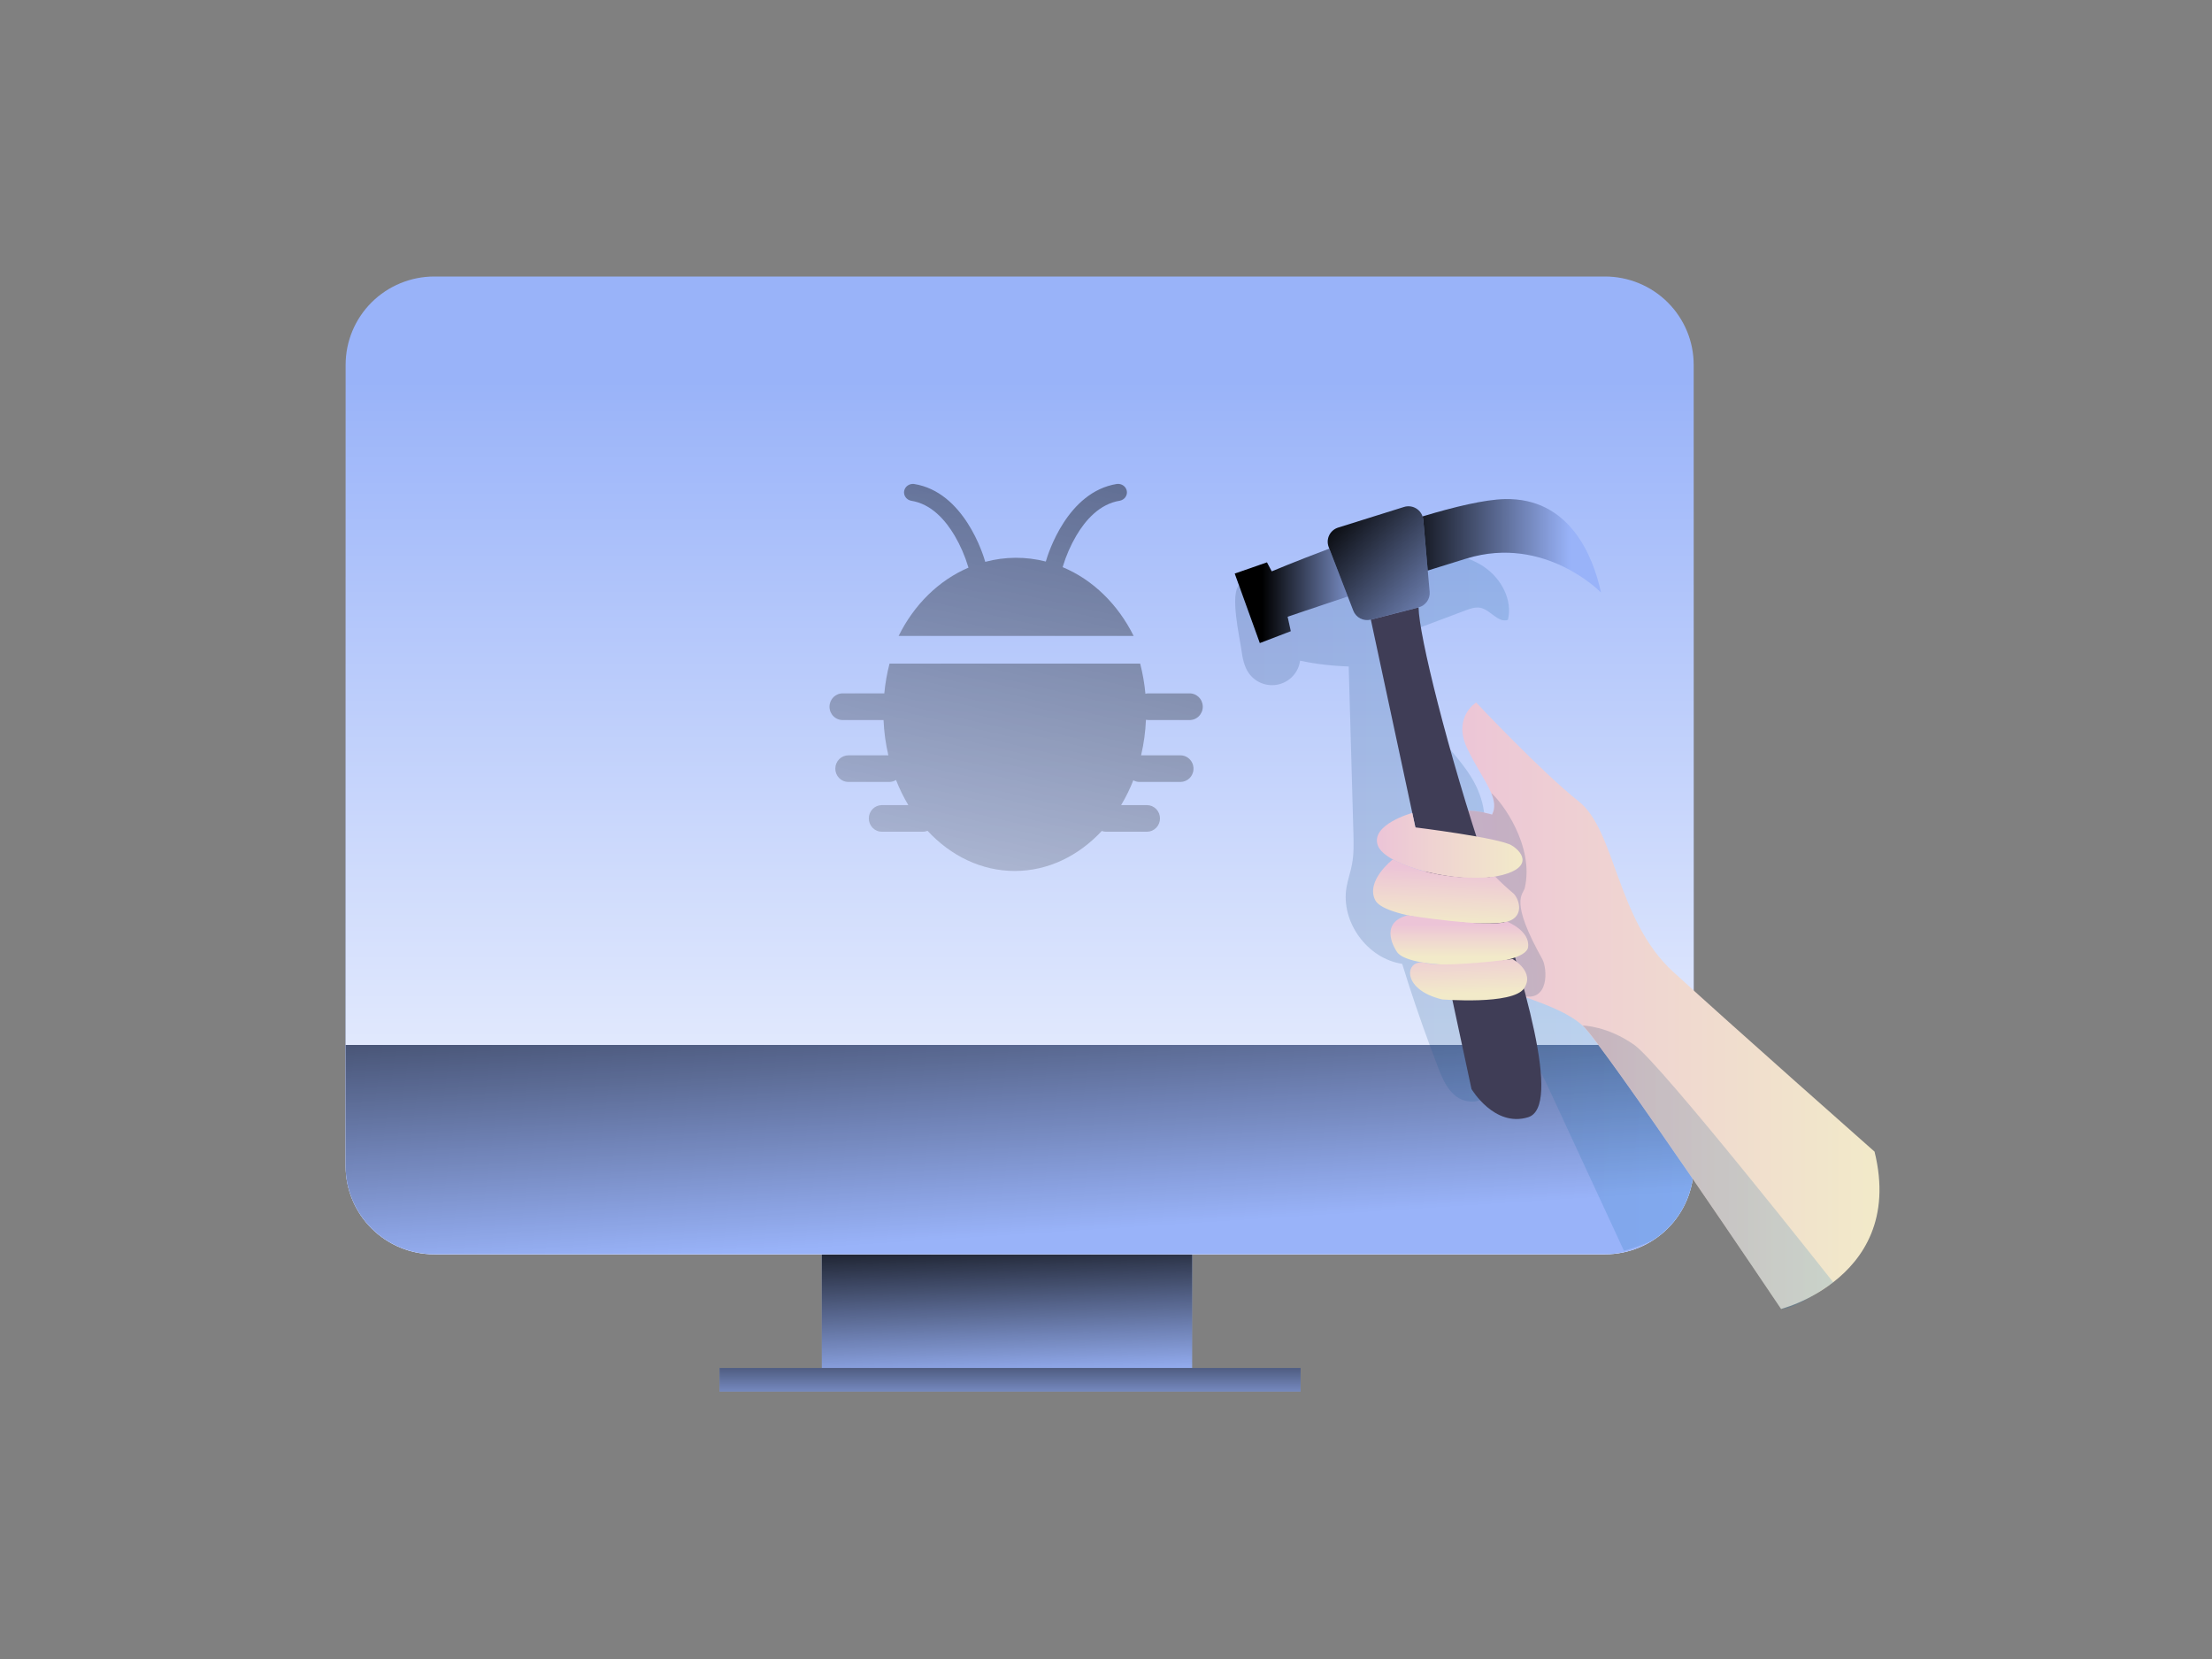 <svg width="160" height="120" viewBox="0 0 160 120" fill="none" xmlns="http://www.w3.org/2000/svg">
<rect x="0" y="0" width="160" height="120" fill="#808080" stroke="none"/>
<path d="M86.231 90.019H59.445V100.418H86.231V90.019Z" fill="#99B3F9"/>
<path d="M86.231 90.019H59.445V100.418H86.231V90.019Z" fill="url(#paint0_linear_1037_4900)"/>
<path d="M122.509 26.392V84.344C122.508 86.037 121.832 87.661 120.628 88.859C119.425 90.056 117.793 90.729 116.091 90.729H31.416C30.573 90.729 29.738 90.563 28.96 90.242C28.181 89.921 27.473 89.45 26.877 88.856C26.281 88.263 25.809 87.558 25.487 86.783C25.165 86.008 24.999 85.177 25 84.338V26.387C25 24.693 25.676 23.069 26.879 21.871C28.083 20.673 29.715 20 31.416 20H116.091C116.934 20 117.769 20.166 118.548 20.487C119.327 20.808 120.035 21.279 120.631 21.873C121.227 22.467 121.699 23.172 122.022 23.947C122.344 24.722 122.509 25.553 122.509 26.392V26.392Z" fill="#99B3F9"/>
<path d="M122.509 26.392V84.344C122.508 86.037 121.832 87.661 120.628 88.859C119.425 90.056 117.793 90.729 116.091 90.729H31.416C30.573 90.729 29.738 90.563 28.96 90.242C28.181 89.921 27.473 89.45 26.877 88.856C26.281 88.263 25.809 87.558 25.487 86.783C25.165 86.008 24.999 85.177 25 84.338V26.387C25 24.693 25.676 23.069 26.879 21.871C28.083 20.673 29.715 20 31.416 20H116.091C116.934 20 117.769 20.166 118.548 20.487C119.327 20.808 120.035 21.279 120.631 21.873C121.227 22.467 121.699 23.172 122.022 23.947C122.344 24.722 122.509 25.553 122.509 26.392V26.392Z" fill="url(#paint1_linear_1037_4900)"/>
<path d="M122.509 75.584V84.338C122.509 85.176 122.343 86.007 122.021 86.782C121.698 87.556 121.225 88.261 120.629 88.853C120.033 89.447 119.326 89.917 118.547 90.237C117.768 90.558 116.934 90.723 116.091 90.723H31.416C29.715 90.723 28.083 90.05 26.879 88.853C25.676 87.655 25 86.031 25 84.338V75.584H122.509Z" fill="#99B3F9"/>
<path d="M122.509 75.584V84.338C122.509 85.176 122.343 86.007 122.021 86.782C121.698 87.556 121.225 88.261 120.629 88.853C120.033 89.447 119.326 89.917 118.547 90.237C117.768 90.558 116.934 90.723 116.091 90.723H31.416C29.715 90.723 28.083 90.05 26.879 88.853C25.676 87.655 25 86.031 25 84.338V75.584H122.509Z" fill="url(#paint2_linear_1037_4900)"/>
<path opacity="0.19" d="M122.509 83.848V84.338C122.509 85.416 122.235 86.477 121.712 87.422C121.188 88.366 120.433 89.163 119.516 89.738C118.848 90.026 118.162 90.27 117.463 90.469C115.722 86.712 113.983 82.956 112.245 79.2C111.676 77.975 111.091 76.723 110.366 75.584C109.771 74.612 109.025 73.74 108.155 73.001L108.02 75.584C107.98 76.35 107.938 77.119 107.899 77.885C107.875 78.333 107.842 78.807 107.58 79.171C107.09 79.852 105.988 79.808 105.32 79.297C104.652 78.786 104.31 77.966 104.01 77.185C103.804 76.653 103.603 76.119 103.409 75.584C102.694 73.648 102.032 71.693 101.424 69.718C98.906 69.339 96.979 66.691 97.394 64.201C97.49 63.626 97.694 63.074 97.796 62.504C97.937 61.758 97.914 60.982 97.895 60.218L97.556 48.208C96.373 48.172 95.195 48.032 94.037 47.79C93.984 48.196 93.808 48.576 93.533 48.882C93.259 49.187 92.898 49.403 92.499 49.501C92.099 49.599 91.679 49.575 91.293 49.432C90.907 49.289 90.574 49.034 90.336 48.699C89.98 48.199 89.871 47.569 89.787 46.959C89.671 46.105 88.943 42.956 89.644 42.314C90.272 41.739 92.547 42.429 93.484 42.202C94.72 41.903 95.868 41.327 97.063 40.889C98.998 40.183 101.049 39.843 103.109 39.887C104.598 39.92 106.138 40.174 107.366 41.016C108.594 41.859 109.422 43.395 109.072 44.837C108.362 45.074 107.818 44.12 107.087 43.966C106.722 43.89 106.351 44.023 106.003 44.153C104.624 44.672 103.245 45.19 101.865 45.708C101.604 45.805 101.324 45.917 101.179 46.156C101.033 46.395 101.062 46.699 101.107 46.977C101.41 48.871 102.152 50.67 103.273 52.23C104.274 53.622 105.563 54.805 106.452 56.272C107.34 57.738 107.772 59.659 106.914 61.142C106.845 61.238 106.799 61.348 106.777 61.463C106.753 61.711 106.972 61.904 107.169 62.061C111.83 65.645 115.267 70.443 118.195 75.584C119.737 78.284 121.138 81.08 122.509 83.848Z" fill="url(#paint3_linear_1037_4900)"/>
<path d="M132.601 92.749L132.585 92.761C132.157 93.093 131.705 93.392 131.234 93.658V93.658C130.477 94.092 129.671 94.436 128.832 94.681C128.832 94.681 116.017 75.608 114.467 74.181C113.273 73.09 111.133 72.438 110.025 72.01C109.793 71.935 109.573 71.827 109.371 71.69C108.913 71.278 107.076 64.66 105.806 62.7C104.422 60.563 104.4 59.505 104.906 59.015C105.191 58.778 105.55 58.645 105.922 58.642C106.848 58.578 107.921 58.918 107.921 58.918C108.169 58.437 108.1 57.93 107.861 57.358C107.495 56.461 106.72 55.416 106.099 54.072C105.083 51.86 106.774 50.814 106.774 50.814C106.774 50.814 111.52 55.859 114.192 57.964C116.864 60.068 116.921 66.525 121.006 70.276C125.092 74.026 135.591 83.301 135.591 83.301C136.792 88.161 134.75 91.086 132.601 92.749Z" fill="url(#paint4_linear_1037_4900)"/>
<path opacity="0.19" d="M111.556 69.37C111.932 70.04 112.091 72.589 110.022 72.007C109.374 71.824 108.682 71.874 108.031 71.708C107.815 71.662 107.611 71.574 107.43 71.448C107.043 71.149 106.98 70.606 106.891 70.125C106.53 68.056 105.345 66.206 104.94 64.15C104.759 63.242 104.718 62.267 104.223 61.484C103.923 61.009 103.445 60.494 103.663 59.977C103.763 59.74 103.99 59.583 104.206 59.44C104.431 59.283 104.666 59.143 104.912 59.021C104.954 59.002 104.997 58.981 105.041 58.965C105.252 58.882 105.475 58.83 105.686 58.748C105.769 58.717 105.85 58.684 105.928 58.648C106.854 58.584 107.927 58.924 107.927 58.924C108.175 58.443 108.106 57.935 107.867 57.364C108.6 57.961 111.007 61.169 110.288 64.241C110.164 64.721 109.164 65.103 111.556 69.37Z" fill="url(#paint5_linear_1037_4900)"/>
<path d="M94.078 98.948H52.044V100.655H94.078V98.948Z" fill="#99B3F9"/>
<path d="M94.078 98.948H52.044V100.655H94.078V98.948Z" fill="url(#paint6_linear_1037_4900)"/>
<path d="M89.312 41.491L91.643 40.68L91.989 41.33C91.989 41.33 104.173 36.216 108.837 36.102C113.5 35.989 115.228 40.166 115.803 42.856C115.803 42.856 111.75 38.674 106.097 40.395C100.445 42.115 93.138 44.613 93.138 44.613L93.368 45.658L91.126 46.517L89.312 41.491Z" fill="#99B3F9"/>
<path d="M96.109 39.567L97.886 44.169C97.98 44.414 98.162 44.616 98.397 44.736C98.631 44.856 98.902 44.886 99.157 44.82L102.609 43.933C102.856 43.87 103.072 43.722 103.218 43.515C103.365 43.308 103.433 43.056 103.411 42.804L102.948 37.597C102.934 37.438 102.884 37.284 102.802 37.147C102.72 37.009 102.608 36.892 102.475 36.803C102.341 36.714 102.189 36.656 102.03 36.634C101.871 36.611 101.709 36.624 101.556 36.671L96.789 38.165C96.649 38.209 96.52 38.281 96.409 38.376C96.298 38.472 96.208 38.589 96.144 38.72C96.081 38.851 96.045 38.994 96.038 39.14C96.032 39.286 96.056 39.431 96.109 39.567V39.567Z" fill="#99B3F9"/>
<path d="M97.491 43.148C94.962 43.987 93.138 44.611 93.138 44.611L93.368 45.657L91.126 46.516L89.312 41.488L91.643 40.677L91.989 41.327C91.989 41.327 93.731 40.595 96.152 39.684L97.491 43.148Z" fill="url(#paint7_linear_1037_4900)"/>
<path d="M115.803 42.855C115.803 42.855 111.75 38.673 106.097 40.393C105.186 40.67 104.233 40.967 103.274 41.27L102.948 37.597C102.941 37.514 102.923 37.433 102.896 37.354C105.209 36.657 107.387 36.137 108.837 36.101C113.5 35.987 115.228 40.165 115.803 42.855Z" fill="url(#paint8_linear_1037_4900)"/>
<path d="M102.609 43.933L99.157 44.82C98.902 44.886 98.631 44.856 98.397 44.736C98.162 44.616 97.98 44.414 97.886 44.169L97.491 43.148L96.152 39.681L96.109 39.568C96.056 39.431 96.032 39.286 96.038 39.14C96.044 38.994 96.08 38.851 96.144 38.719C96.207 38.588 96.297 38.471 96.408 38.375C96.519 38.279 96.649 38.207 96.789 38.163L101.556 36.67C101.824 36.586 102.115 36.61 102.366 36.738C102.617 36.866 102.807 37.086 102.896 37.352C102.923 37.431 102.941 37.513 102.948 37.596L103.274 41.269L103.411 42.803C103.434 43.055 103.366 43.307 103.219 43.514C103.072 43.722 102.856 43.87 102.609 43.933Z" fill="url(#paint9_linear_1037_4900)"/>
<path d="M99.157 44.82L106.437 78.771C106.437 78.771 108.088 81.566 110.533 80.813C112.978 80.06 110.285 71.003 107.493 62.658C104.702 54.314 102.633 45.93 102.609 43.939L99.157 44.82Z" fill="#3F3D56"/>
<path d="M102.154 58.802C102.154 58.802 99.114 59.637 99.658 61.148C100.203 62.66 105.404 63.919 108.158 63.404C110.912 62.888 110.245 61.699 109.341 61.148C108.437 60.597 102.378 59.847 102.378 59.847L102.154 58.802Z" fill="url(#paint10_linear_1037_4900)"/>
<path d="M100.745 62.165C100.745 62.165 98.746 63.71 99.48 65.123C100.214 66.536 107.643 67.072 109.018 66.669C110.393 66.265 109.812 64.861 109.416 64.578C108.977 64.21 108.557 63.821 108.158 63.41C108.158 63.41 104.323 63.961 100.745 62.165Z" fill="url(#paint11_linear_1037_4900)"/>
<path d="M101.038 68.839C101.038 68.839 99.594 66.799 101.811 66.206C101.811 66.206 107.586 67.129 109.015 66.668C109.015 66.668 110.692 67.324 110.53 68.512C110.324 70.04 101.919 70.286 101.038 68.839Z" fill="url(#paint12_linear_1037_4900)"/>
<path d="M104.31 72.29C104.31 72.29 109.413 72.709 110.234 71.497C111.055 70.286 109.413 69.371 109.413 69.371C109.413 69.371 104.571 70.011 103.099 69.651C101.626 69.291 101.263 71.562 104.31 72.29Z" fill="url(#paint13_linear_1037_4900)"/>
<path opacity="0.47" d="M70.055 41.058C70.044 41.034 70.036 41.006 70.027 40.98C69.794 40.206 69.469 39.459 69.058 38.755C68.393 37.63 67.374 36.449 65.899 36.219C65.737 36.185 65.595 36.094 65.502 35.963C65.409 35.833 65.372 35.673 65.399 35.517C65.426 35.361 65.515 35.221 65.647 35.126C65.779 35.031 65.945 34.988 66.11 35.006C69.743 35.579 71.126 40.146 71.266 40.639C72.697 40.257 74.21 40.249 75.646 40.617C75.814 40.032 77.204 35.573 80.795 35.004C80.96 34.986 81.126 35.029 81.258 35.124C81.39 35.219 81.479 35.359 81.506 35.515C81.533 35.671 81.496 35.83 81.403 35.961C81.31 36.092 81.168 36.183 81.006 36.217C79.542 36.447 78.512 37.62 77.847 38.753C77.436 39.456 77.111 40.202 76.878 40.976L76.865 41.024C79.054 41.936 80.867 43.719 82 46H65C66.11 43.749 67.898 41.978 70.055 41.058Z" fill="url(#paint14_linear_1037_4900)"/>
<path opacity="0.47" d="M82.89 52.067C82.853 52.933 82.735 53.793 82.538 54.636H85.381C85.569 54.635 85.752 54.691 85.908 54.797C86.064 54.903 86.186 55.053 86.258 55.23C86.329 55.406 86.348 55.6 86.311 55.787C86.275 55.974 86.184 56.146 86.051 56.28C85.873 56.459 85.632 56.56 85.381 56.561H82.43C82.27 56.562 82.114 56.521 81.975 56.441C81.731 57.064 81.436 57.664 81.093 58.236H82.96C83.211 58.236 83.451 58.338 83.628 58.518C83.806 58.699 83.905 58.944 83.905 59.199C83.905 59.454 83.806 59.699 83.628 59.879C83.451 60.06 83.211 60.161 82.96 60.161H80.008C79.901 60.161 79.794 60.143 79.694 60.107C78.018 61.906 75.812 63 73.399 63C70.986 63 68.768 61.902 67.091 60.094C66.98 60.139 66.862 60.162 66.743 60.161H63.789C63.665 60.161 63.542 60.137 63.427 60.088C63.312 60.04 63.208 59.969 63.12 59.88C63.032 59.79 62.963 59.684 62.915 59.567C62.868 59.45 62.844 59.325 62.844 59.199C62.844 59.072 62.868 58.947 62.915 58.83C62.963 58.713 63.032 58.607 63.12 58.518C63.208 58.428 63.312 58.357 63.427 58.309C63.542 58.261 63.665 58.236 63.789 58.236H65.701C65.356 57.656 65.059 57.048 64.811 56.418C64.664 56.512 64.493 56.562 64.32 56.561H61.366C61.115 56.561 60.875 56.459 60.697 56.279C60.52 56.098 60.42 55.854 60.42 55.598C60.42 55.343 60.52 55.098 60.697 54.918C60.875 54.737 61.115 54.636 61.366 54.636H64.258C64.061 53.798 63.944 52.943 63.909 52.082H60.992C60.864 52.088 60.736 52.067 60.616 52.022C60.496 51.976 60.386 51.906 60.293 51.816C60.201 51.726 60.127 51.617 60.076 51.498C60.026 51.378 60 51.249 60 51.118C60 50.988 60.026 50.859 60.076 50.739C60.127 50.619 60.201 50.511 60.293 50.42C60.386 50.331 60.496 50.261 60.616 50.215C60.736 50.169 60.864 50.149 60.992 50.155H63.964C64.032 49.427 64.159 48.706 64.342 48H82.471C82.656 48.714 82.783 49.443 82.851 50.178C82.918 50.163 82.987 50.155 83.056 50.155H86.008C86.136 50.149 86.264 50.169 86.384 50.215C86.504 50.261 86.614 50.331 86.707 50.42C86.799 50.511 86.873 50.619 86.924 50.739C86.974 50.859 87 50.988 87 51.118C87 51.249 86.974 51.378 86.924 51.498C86.873 51.617 86.799 51.726 86.707 51.816C86.614 51.906 86.504 51.976 86.384 52.022C86.264 52.067 86.136 52.088 86.008 52.082H83.048C82.995 52.082 82.942 52.077 82.89 52.067Z" fill="url(#paint15_linear_1037_4900)"/>
<path opacity="0.19" d="M132.601 92.749L132.585 92.761C132.478 92.836 131.909 93.239 131.234 93.658C130.369 94.188 129.325 94.74 128.832 94.681C128.832 94.681 116.035 75.606 114.485 74.18C114.485 74.18 116.266 74.201 118.216 75.585C120.166 76.97 132.601 92.749 132.601 92.749Z" fill="url(#paint16_linear_1037_4900)"/>
<defs>
<linearGradient id="paint0_linear_1037_4900" x1="72.551" y1="87.67" x2="73.022" y2="100.204" gradientUnits="userSpaceOnUse">
<stop/>
<stop offset="0.98" stop-opacity="0"/>
</linearGradient>
<linearGradient id="paint1_linear_1037_4900" x1="73.755" y1="27.371" x2="73.755" y2="103.287" gradientUnits="userSpaceOnUse">
<stop stop-color="white" stop-opacity="0"/>
<stop offset="0.01" stop-color="white" stop-opacity="0.01"/>
<stop offset="0.38" stop-color="white" stop-opacity="0.43"/>
<stop offset="0.67" stop-color="white" stop-opacity="0.74"/>
<stop offset="0.88" stop-color="white" stop-opacity="0.93"/>
<stop offset="0.98" stop-color="white"/>
</linearGradient>
<linearGradient id="paint2_linear_1037_4900" x1="72.259" y1="57.077" x2="74.377" y2="89.952" gradientUnits="userSpaceOnUse">
<stop/>
<stop offset="0.98" stop-opacity="0"/>
</linearGradient>
<linearGradient id="paint3_linear_1037_4900" x1="89.348" y1="65.176" x2="122.509" y2="65.176" gradientUnits="userSpaceOnUse">
<stop stop-color="#183866"/>
<stop offset="1" stop-color="#1A7FC1"/>
</linearGradient>
<linearGradient id="paint4_linear_1037_4900" x1="104.601" y1="72.745" x2="135.947" y2="72.745" gradientUnits="userSpaceOnUse">
<stop stop-color="#ECC4D7"/>
<stop offset="0.42" stop-color="#EFD4D1"/>
<stop offset="1" stop-color="#F2EAC9"/>
</linearGradient>
<linearGradient id="paint5_linear_1037_4900" x1="113.838" y1="64.106" x2="86.161" y2="67.889" gradientUnits="userSpaceOnUse">
<stop stop-color="#183866"/>
<stop offset="1" stop-color="#1A7FC1"/>
</linearGradient>
<linearGradient id="paint6_linear_1037_4900" x1="73.062" y1="95.383" x2="73.062" y2="102.416" gradientUnits="userSpaceOnUse">
<stop/>
<stop offset="0.98" stop-opacity="0"/>
</linearGradient>
<linearGradient id="paint7_linear_1037_4900" x1="91.304" y1="43.1" x2="99.483" y2="43.1" gradientUnits="userSpaceOnUse">
<stop/>
<stop offset="0.98" stop-opacity="0"/>
</linearGradient>
<linearGradient id="paint8_linear_1037_4900" x1="100.949" y1="39.476" x2="113.856" y2="39.476" gradientUnits="userSpaceOnUse">
<stop/>
<stop offset="0.98" stop-opacity="0"/>
</linearGradient>
<linearGradient id="paint9_linear_1037_4900" x1="96.113" y1="36.969" x2="106.857" y2="46.55" gradientUnits="userSpaceOnUse">
<stop/>
<stop offset="0.98" stop-opacity="0"/>
</linearGradient>
<linearGradient id="paint10_linear_1037_4900" x1="99.594" y1="61.16" x2="110.127" y2="61.16" gradientUnits="userSpaceOnUse">
<stop stop-color="#ECC4D7"/>
<stop offset="0.42" stop-color="#EFD4D1"/>
<stop offset="1" stop-color="#F2EAC9"/>
</linearGradient>
<linearGradient id="paint11_linear_1037_4900" x1="104.672" y1="62.797" x2="104.544" y2="66.876" gradientUnits="userSpaceOnUse">
<stop stop-color="#ECC4D7"/>
<stop offset="0.42" stop-color="#EFD4D1"/>
<stop offset="1" stop-color="#F2EAC9"/>
</linearGradient>
<linearGradient id="paint12_linear_1037_4900" x1="105.56" y1="66.837" x2="105.56" y2="69.199" gradientUnits="userSpaceOnUse">
<stop stop-color="#ECC4D7"/>
<stop offset="0.42" stop-color="#EFD4D1"/>
<stop offset="1" stop-color="#F2EAC9"/>
</linearGradient>
<linearGradient id="paint13_linear_1037_4900" x1="106.145" y1="68.4" x2="106.273" y2="71.877" gradientUnits="userSpaceOnUse">
<stop stop-color="#ECC4D7"/>
<stop offset="0.42" stop-color="#EFD4D1"/>
<stop offset="1" stop-color="#F2EAC9"/>
</linearGradient>
<linearGradient id="paint14_linear_1037_4900" x1="77.173" y1="26.386" x2="64.583" y2="83.613" gradientUnits="userSpaceOnUse">
<stop/>
<stop offset="0.98" stop-opacity="0"/>
</linearGradient>
<linearGradient id="paint15_linear_1037_4900" x1="79.41" y1="25.941" x2="65.453" y2="85.267" gradientUnits="userSpaceOnUse">
<stop/>
<stop offset="0.98" stop-opacity="0"/>
</linearGradient>
<linearGradient id="paint16_linear_1037_4900" x1="114.464" y1="84.433" x2="132.601" y2="84.433" gradientUnits="userSpaceOnUse">
<stop stop-color="#183866"/>
<stop offset="1" stop-color="#1A7FC1"/>
</linearGradient>
</defs>
</svg>
